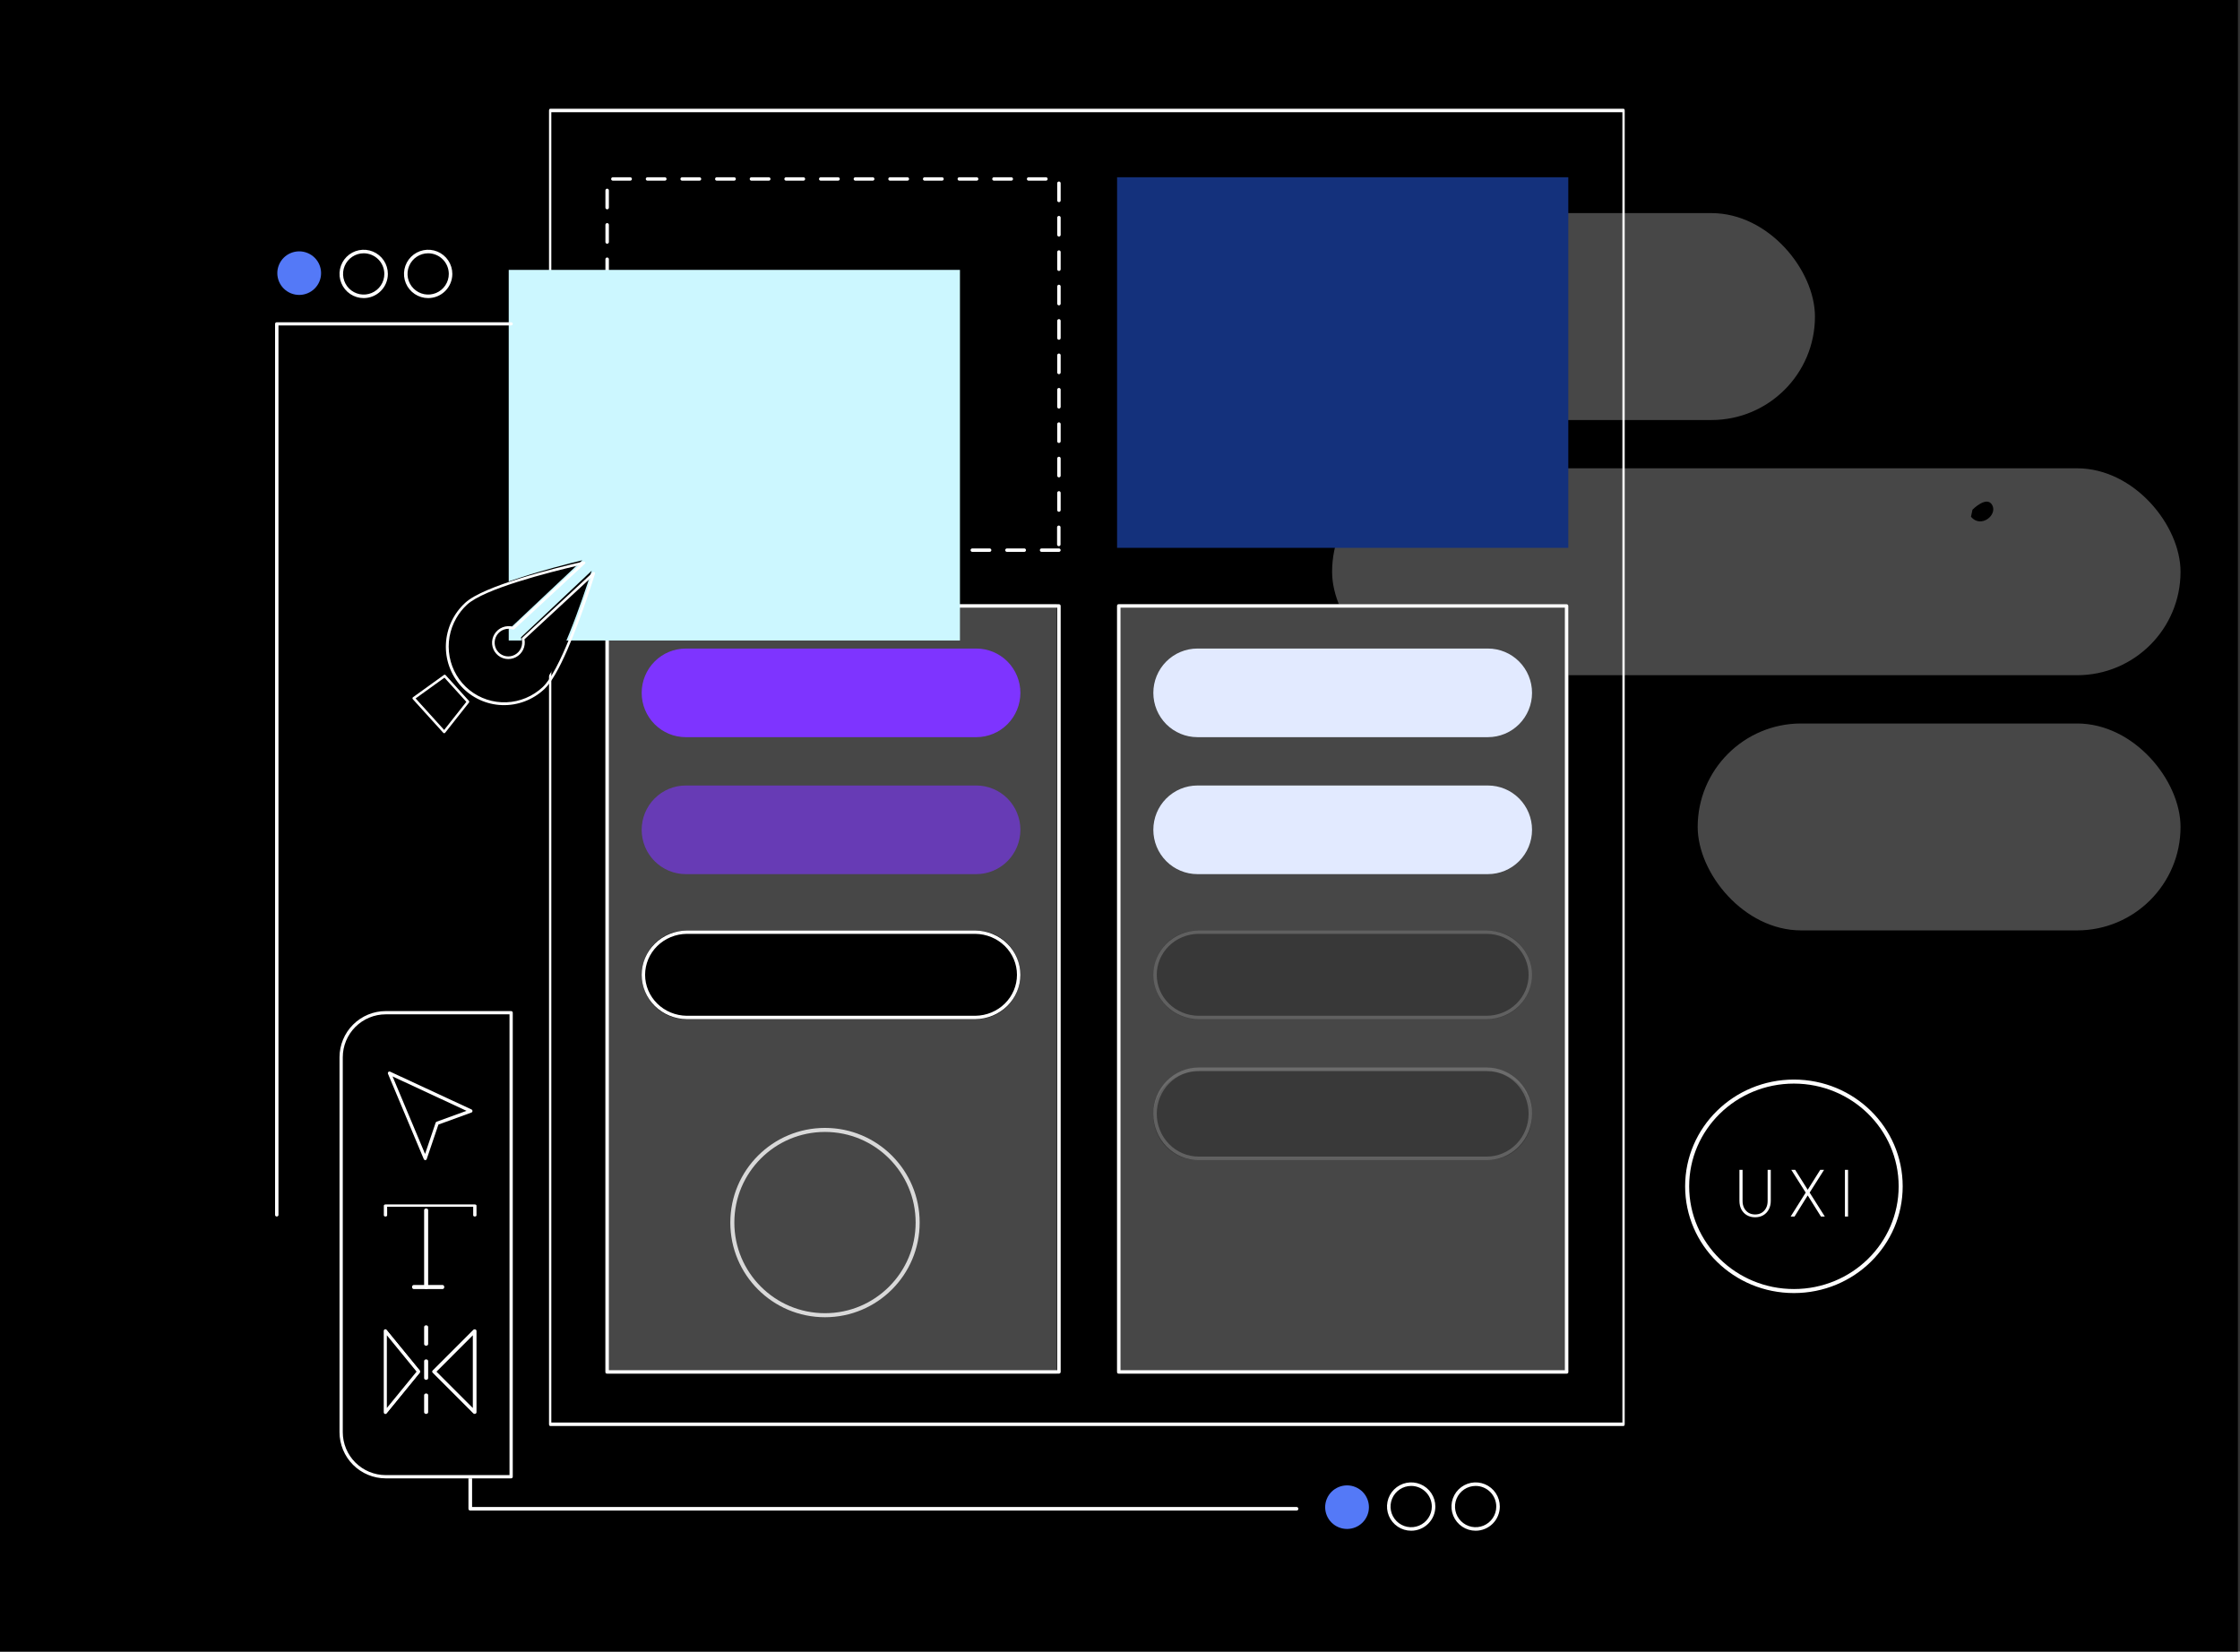 <svg width="556" height="410" viewBox="0 0 556 410" fill="none" xmlns="http://www.w3.org/2000/svg">
<rect x="0" y="0" width="556" height="410" fill="#333333" stroke="none"/>
<g clip-path="url(#clip0_404_1411)">
<rect width="555.484" height="410" fill="black"/>
<g opacity="0.3">
<rect x="330.645" y="52.903" width="119.852" height="51.365" rx="25.683" fill="#EEEEEE"/>
<rect x="421.39" y="179.604" width="119.852" height="51.365" rx="25.683" fill="#EEEEEE"/>
<rect x="330.645" y="116.254" width="210.596" height="51.365" rx="25.683" fill="#EEEEEE"/>
</g>
<path d="M471.774 294.5C471.774 308.851 459.919 320.5 445.274 320.5C430.63 320.5 418.774 308.851 418.774 294.5C418.774 280.149 430.63 268.5 445.274 268.5C459.919 268.5 471.774 280.149 471.774 294.5Z" stroke="white"/>
<path d="M435.641 302.187C434.874 302.187 434.194 302.016 433.603 301.673C433.023 301.331 432.566 300.854 432.234 300.242C431.913 299.63 431.752 298.915 431.752 298.096V290.411H432.53V298.158C432.53 298.811 432.66 299.387 432.919 299.884C433.178 300.382 433.541 300.776 434.008 301.067C434.485 301.347 435.029 301.487 435.641 301.487C436.263 301.487 436.808 301.347 437.274 301.067C437.741 300.776 438.104 300.382 438.363 299.884C438.623 299.387 438.752 298.811 438.752 298.158V290.411H439.53V298.096C439.53 298.915 439.364 299.63 439.032 300.242C438.711 300.854 438.26 301.331 437.679 301.673C437.098 302.016 436.419 302.187 435.641 302.187ZM444.468 302L448.201 296.058L444.623 290.411H445.588L448.699 295.358L451.81 290.411H452.759L449.181 296.058L452.946 302H451.981L448.699 296.758L445.432 302H444.468ZM457.937 302V290.411H458.715V302H457.937Z" fill="white"/>
<path d="M402.989 354H136.56C136.484 354 136.412 353.955 136.358 353.875C136.304 353.795 136.274 353.686 136.274 353.573V27.427C136.274 27.371 136.282 27.315 136.296 27.263C136.31 27.211 136.331 27.164 136.358 27.124C136.384 27.085 136.416 27.053 136.45 27.032C136.485 27.011 136.522 27 136.56 27H402.989C403.065 27 403.137 27.045 403.191 27.125C403.244 27.205 403.274 27.314 403.274 27.427V353.573C403.274 353.686 403.244 353.795 403.19 353.874C403.137 353.954 403.065 353.999 402.989 354ZM136.845 353.147H402.704V27.853H136.845V353.147Z" fill="white"/>
<path d="M389.274 44H277.274V136H389.274V44Z" fill="#14317C"/>
<path d="M262.837 137H258.537C258.423 137 258.314 136.955 258.233 136.875C258.152 136.795 258.107 136.686 258.107 136.573C258.107 136.46 258.152 136.351 258.233 136.271C258.314 136.191 258.423 136.146 258.537 136.146H262.837C262.893 136.146 262.949 136.157 263.001 136.178C263.053 136.2 263.101 136.231 263.141 136.271C263.181 136.311 263.212 136.358 263.234 136.409C263.255 136.461 263.267 136.517 263.267 136.573C263.267 136.629 263.255 136.685 263.234 136.736C263.212 136.788 263.181 136.835 263.141 136.875C263.101 136.915 263.053 136.946 263.001 136.967C262.949 136.989 262.893 137 262.837 137ZM254.237 137H249.938C249.824 137 249.714 136.955 249.633 136.875C249.553 136.795 249.508 136.686 249.508 136.573C249.508 136.46 249.553 136.351 249.633 136.271C249.714 136.191 249.824 136.146 249.938 136.146H254.237C254.294 136.146 254.35 136.157 254.402 136.178C254.454 136.2 254.501 136.231 254.541 136.271C254.581 136.311 254.613 136.358 254.634 136.409C254.656 136.461 254.667 136.517 254.667 136.573C254.667 136.629 254.656 136.685 254.634 136.736C254.613 136.788 254.581 136.835 254.541 136.875C254.501 136.915 254.454 136.946 254.402 136.967C254.35 136.989 254.294 137 254.237 137ZM245.638 137H241.338C241.224 137 241.115 136.955 241.034 136.875C240.953 136.795 240.908 136.686 240.908 136.573C240.908 136.46 240.953 136.351 241.034 136.271C241.115 136.191 241.224 136.146 241.338 136.146H245.638C245.752 136.146 245.861 136.191 245.942 136.271C246.023 136.351 246.068 136.46 246.068 136.573C246.068 136.686 246.023 136.795 245.942 136.875C245.861 136.955 245.752 137 245.638 137ZM237.038 137H232.739C232.625 137 232.515 136.955 232.435 136.875C232.354 136.795 232.309 136.686 232.309 136.573C232.309 136.46 232.354 136.351 232.435 136.271C232.515 136.191 232.625 136.146 232.739 136.146H237.038C237.152 136.146 237.262 136.191 237.342 136.271C237.423 136.351 237.468 136.46 237.468 136.573C237.468 136.686 237.423 136.795 237.342 136.875C237.262 136.955 237.152 137 237.038 137ZM228.439 137H224.139C224.025 137 223.916 136.955 223.835 136.875C223.755 136.795 223.709 136.686 223.709 136.573C223.709 136.46 223.755 136.351 223.835 136.271C223.916 136.191 224.025 136.146 224.139 136.146H228.439C228.553 136.146 228.662 136.191 228.743 136.271C228.824 136.351 228.869 136.46 228.869 136.573C228.869 136.686 228.824 136.795 228.743 136.875C228.662 136.955 228.553 137 228.439 137ZM219.84 137H215.54C215.426 137 215.317 136.955 215.236 136.875C215.155 136.795 215.11 136.686 215.11 136.573C215.11 136.46 215.155 136.351 215.236 136.271C215.317 136.191 215.426 136.146 215.54 136.146H219.84C219.954 136.146 220.063 136.191 220.144 136.271C220.224 136.351 220.27 136.46 220.27 136.573C220.27 136.686 220.224 136.795 220.144 136.875C220.063 136.955 219.954 137 219.84 137ZM211.24 137H206.941C206.827 137 206.717 136.955 206.637 136.875C206.556 136.795 206.511 136.686 206.511 136.573C206.511 136.46 206.556 136.351 206.637 136.271C206.717 136.191 206.827 136.146 206.941 136.146H211.24C211.354 136.146 211.464 136.191 211.544 136.271C211.625 136.351 211.67 136.46 211.67 136.573C211.67 136.686 211.625 136.795 211.544 136.875C211.464 136.955 211.354 137 211.24 137ZM202.641 137H198.341C198.227 137 198.118 136.955 198.037 136.875C197.956 136.795 197.911 136.686 197.911 136.573C197.911 136.46 197.956 136.351 198.037 136.271C198.118 136.191 198.227 136.146 198.341 136.146H202.641C202.755 136.146 202.864 136.191 202.945 136.271C203.026 136.351 203.071 136.46 203.071 136.573C203.071 136.686 203.026 136.795 202.945 136.875C202.864 136.955 202.755 137 202.641 137ZM194.041 137H189.742C189.628 137 189.518 136.955 189.438 136.875C189.357 136.795 189.312 136.686 189.312 136.573C189.312 136.46 189.357 136.351 189.438 136.271C189.518 136.191 189.628 136.146 189.742 136.146H194.041C194.155 136.146 194.265 136.191 194.345 136.271C194.426 136.351 194.471 136.46 194.471 136.573C194.471 136.686 194.426 136.795 194.345 136.875C194.265 136.955 194.155 137 194.041 137ZM185.442 137H181.142C181.028 137 180.919 136.955 180.838 136.875C180.758 136.795 180.712 136.686 180.712 136.573C180.712 136.46 180.758 136.351 180.838 136.271C180.919 136.191 181.028 136.146 181.142 136.146H185.442C185.556 136.146 185.665 136.191 185.746 136.271C185.827 136.351 185.872 136.46 185.872 136.573C185.872 136.686 185.827 136.795 185.746 136.875C185.665 136.955 185.556 137 185.442 137ZM176.843 137H172.543C172.429 137 172.32 136.955 172.239 136.875C172.158 136.795 172.113 136.686 172.113 136.573C172.113 136.46 172.158 136.351 172.239 136.271C172.32 136.191 172.429 136.146 172.543 136.146H176.843C176.957 136.146 177.066 136.191 177.147 136.271C177.227 136.351 177.273 136.46 177.273 136.573C177.273 136.686 177.227 136.795 177.147 136.875C177.066 136.955 176.957 137 176.843 137ZM168.243 137H163.944C163.83 137 163.72 136.955 163.64 136.875C163.559 136.795 163.514 136.686 163.514 136.573C163.514 136.46 163.559 136.351 163.64 136.271C163.72 136.191 163.83 136.146 163.944 136.146H168.243C168.357 136.146 168.467 136.191 168.547 136.271C168.628 136.351 168.673 136.46 168.673 136.573C168.673 136.686 168.628 136.795 168.547 136.875C168.467 136.955 168.357 137 168.243 137ZM159.644 137H155.344C155.23 137 155.121 136.955 155.04 136.875C154.959 136.795 154.914 136.686 154.914 136.573C154.914 136.46 154.959 136.351 155.04 136.271C155.121 136.191 155.23 136.146 155.344 136.146H159.644C159.758 136.146 159.867 136.191 159.948 136.271C160.029 136.351 160.074 136.46 160.074 136.573C160.074 136.686 160.029 136.795 159.948 136.875C159.867 136.955 159.758 137 159.644 137ZM151.044 137H150.704C150.591 136.999 150.481 136.954 150.401 136.874C150.32 136.794 150.275 136.686 150.274 136.573V132.671C150.274 132.557 150.32 132.449 150.4 132.369C150.481 132.289 150.59 132.244 150.704 132.244C150.818 132.244 150.928 132.289 151.008 132.369C151.089 132.449 151.134 132.557 151.134 132.671V136.15C151.242 136.164 151.341 136.219 151.41 136.303C151.478 136.386 151.513 136.493 151.506 136.601C151.498 136.709 151.45 136.81 151.371 136.884C151.291 136.958 151.187 137 151.078 137H151.044ZM262.811 135.591C262.697 135.59 262.588 135.545 262.508 135.465C262.427 135.385 262.382 135.277 262.381 135.163V130.892C262.381 130.779 262.427 130.67 262.507 130.59C262.588 130.51 262.697 130.465 262.811 130.465C262.925 130.465 263.035 130.51 263.115 130.59C263.196 130.67 263.241 130.779 263.241 130.892V135.163C263.241 135.272 263.2 135.377 263.124 135.457C263.049 135.536 262.946 135.584 262.837 135.591H262.811ZM150.704 128.829C150.59 128.829 150.481 128.784 150.4 128.703C150.32 128.623 150.274 128.515 150.274 128.401V124.13C150.274 124.074 150.286 124.019 150.307 123.967C150.329 123.915 150.36 123.868 150.4 123.828C150.44 123.789 150.488 123.757 150.54 123.736C150.592 123.714 150.648 123.703 150.704 123.703C150.761 123.703 150.817 123.714 150.869 123.736C150.921 123.757 150.969 123.789 151.008 123.828C151.048 123.868 151.08 123.915 151.102 123.967C151.123 124.019 151.134 124.074 151.134 124.13V128.401C151.135 128.458 151.124 128.513 151.102 128.565C151.081 128.617 151.049 128.664 151.009 128.704C150.969 128.744 150.922 128.775 150.869 128.797C150.817 128.818 150.761 128.829 150.704 128.829ZM262.844 127.05C262.731 127.05 262.622 127.005 262.541 126.925C262.46 126.845 262.415 126.736 262.414 126.623V122.352C262.414 122.239 262.46 122.13 262.54 122.05C262.621 121.97 262.73 121.925 262.844 121.925C262.958 121.925 263.068 121.97 263.148 122.05C263.229 122.13 263.274 122.239 263.274 122.352V126.623C263.274 126.68 263.263 126.736 263.241 126.788C263.219 126.841 263.186 126.888 263.146 126.928C263.105 126.968 263.057 126.999 263.004 127.02C262.951 127.041 262.894 127.051 262.837 127.05H262.844ZM150.704 120.288C150.591 120.288 150.481 120.243 150.401 120.163C150.32 120.083 150.275 119.974 150.274 119.861V115.59C150.274 115.534 150.286 115.478 150.307 115.427C150.329 115.375 150.36 115.328 150.4 115.288C150.44 115.248 150.488 115.217 150.54 115.195C150.592 115.174 150.648 115.163 150.704 115.163C150.761 115.163 150.817 115.174 150.869 115.195C150.921 115.217 150.969 115.248 151.008 115.288C151.048 115.328 151.08 115.375 151.102 115.427C151.123 115.478 151.134 115.534 151.134 115.59V119.861C151.134 119.974 151.089 120.083 151.008 120.163C150.928 120.243 150.818 120.288 150.704 120.288ZM262.844 118.51C262.731 118.509 262.622 118.464 262.541 118.384C262.46 118.304 262.415 118.196 262.414 118.083V113.812C262.414 113.698 262.46 113.59 262.54 113.51C262.621 113.43 262.73 113.385 262.844 113.385C262.958 113.385 263.068 113.43 263.148 113.51C263.229 113.59 263.274 113.698 263.274 113.812V118.083C263.274 118.14 263.263 118.196 263.241 118.248C263.219 118.3 263.186 118.348 263.146 118.388C263.105 118.427 263.057 118.459 263.004 118.48C262.951 118.501 262.894 118.511 262.837 118.51H262.844ZM150.704 111.748C150.591 111.747 150.481 111.702 150.401 111.622C150.32 111.542 150.275 111.434 150.274 111.321V107.05C150.274 106.994 150.286 106.938 150.307 106.886C150.329 106.834 150.36 106.787 150.4 106.748C150.44 106.708 150.488 106.677 150.54 106.655C150.592 106.634 150.648 106.623 150.704 106.623C150.761 106.623 150.817 106.634 150.869 106.655C150.921 106.677 150.969 106.708 151.008 106.748C151.048 106.787 151.08 106.834 151.102 106.886C151.123 106.938 151.134 106.994 151.134 107.05V111.321C151.134 111.434 151.089 111.543 151.008 111.623C150.928 111.703 150.818 111.748 150.704 111.748ZM262.844 109.968C262.731 109.968 262.622 109.923 262.541 109.843C262.461 109.764 262.415 109.655 262.414 109.542V105.271C262.414 105.158 262.46 105.049 262.54 104.969C262.621 104.889 262.73 104.844 262.844 104.844C262.958 104.844 263.068 104.889 263.148 104.969C263.229 105.049 263.274 105.158 263.274 105.271V109.542C263.274 109.599 263.263 109.655 263.241 109.707C263.219 109.76 263.186 109.807 263.146 109.847C263.105 109.886 263.056 109.917 263.003 109.938C262.95 109.959 262.894 109.969 262.837 109.968H262.844ZM150.704 103.208C150.591 103.207 150.481 103.162 150.401 103.082C150.32 103.002 150.275 102.894 150.274 102.78V98.509C150.274 98.453 150.286 98.398 150.307 98.346C150.329 98.294 150.36 98.247 150.4 98.207C150.44 98.168 150.488 98.136 150.54 98.115C150.592 98.093 150.648 98.082 150.704 98.082C150.761 98.082 150.817 98.093 150.869 98.115C150.921 98.136 150.969 98.168 151.008 98.207C151.048 98.247 151.08 98.294 151.102 98.346C151.123 98.398 151.134 98.453 151.134 98.509V102.78C151.134 102.894 151.089 103.002 151.008 103.082C150.928 103.163 150.818 103.208 150.704 103.208ZM262.844 101.427C262.731 101.427 262.622 101.383 262.541 101.303C262.461 101.223 262.415 101.115 262.414 101.002V96.731C262.414 96.618 262.46 96.509 262.54 96.429C262.621 96.349 262.73 96.304 262.844 96.304C262.958 96.304 263.068 96.349 263.148 96.429C263.229 96.509 263.274 96.618 263.274 96.731V101.002C263.274 101.059 263.263 101.115 263.241 101.167C263.219 101.219 263.186 101.267 263.146 101.306C263.105 101.346 263.056 101.377 263.003 101.398C262.95 101.419 262.894 101.429 262.837 101.427H262.844ZM150.704 94.667C150.591 94.667 150.481 94.622 150.401 94.542C150.32 94.462 150.275 94.353 150.274 94.24V89.969C150.274 89.913 150.286 89.857 150.307 89.806C150.329 89.754 150.36 89.707 150.4 89.667C150.44 89.627 150.488 89.596 150.54 89.574C150.592 89.553 150.648 89.542 150.704 89.542C150.761 89.542 150.817 89.553 150.869 89.574C150.921 89.596 150.969 89.627 151.008 89.667C151.048 89.707 151.08 89.754 151.102 89.806C151.123 89.857 151.134 89.913 151.134 89.969V94.24C151.134 94.353 151.089 94.462 151.008 94.542C150.928 94.622 150.818 94.667 150.704 94.667ZM262.844 92.887C262.73 92.887 262.621 92.842 262.54 92.762C262.46 92.682 262.414 92.573 262.414 92.46V88.189C262.414 88.076 262.46 87.967 262.54 87.887C262.621 87.807 262.73 87.762 262.844 87.762C262.958 87.762 263.068 87.807 263.148 87.887C263.229 87.967 263.274 88.076 263.274 88.189V92.46C263.275 92.517 263.263 92.573 263.241 92.626C263.219 92.678 263.187 92.725 263.146 92.765C263.106 92.805 263.057 92.836 263.004 92.857C262.951 92.878 262.894 92.888 262.837 92.887H262.844ZM150.704 86.127C150.591 86.126 150.481 86.081 150.401 86.001C150.32 85.921 150.275 85.813 150.274 85.7V81.429C150.274 81.373 150.286 81.317 150.307 81.265C150.329 81.213 150.36 81.166 150.4 81.127C150.44 81.087 150.488 81.056 150.54 81.034C150.592 81.013 150.648 81.002 150.704 81.002C150.761 81.002 150.817 81.013 150.869 81.034C150.921 81.056 150.969 81.087 151.008 81.127C151.048 81.166 151.08 81.213 151.102 81.265C151.123 81.317 151.134 81.373 151.134 81.429V85.7C151.134 85.813 151.089 85.922 151.008 86.002C150.928 86.082 150.818 86.127 150.704 86.127ZM262.844 84.347C262.73 84.347 262.621 84.302 262.54 84.222C262.46 84.141 262.414 84.033 262.414 83.919V79.648C262.414 79.535 262.46 79.427 262.54 79.346C262.621 79.266 262.73 79.221 262.844 79.221C262.958 79.221 263.068 79.266 263.148 79.346C263.229 79.427 263.274 79.535 263.274 79.648V83.919C263.275 83.976 263.263 84.033 263.241 84.085C263.219 84.138 263.187 84.185 263.146 84.225C263.106 84.265 263.057 84.296 263.004 84.317C262.951 84.338 262.894 84.348 262.837 84.347H262.844ZM150.704 77.587C150.591 77.586 150.481 77.541 150.401 77.461C150.32 77.381 150.275 77.273 150.274 77.159V72.888C150.274 72.832 150.286 72.777 150.307 72.725C150.329 72.673 150.36 72.626 150.4 72.586C150.44 72.547 150.488 72.515 150.54 72.494C150.592 72.472 150.648 72.461 150.704 72.461C150.761 72.461 150.817 72.472 150.869 72.494C150.921 72.515 150.969 72.547 151.008 72.586C151.048 72.626 151.08 72.673 151.102 72.725C151.123 72.777 151.134 72.832 151.134 72.888V77.159C151.134 77.273 151.089 77.381 151.008 77.462C150.928 77.542 150.818 77.587 150.704 77.587ZM262.844 75.806C262.73 75.806 262.621 75.761 262.54 75.681C262.46 75.601 262.414 75.493 262.414 75.379V71.108C262.414 70.995 262.46 70.886 262.54 70.806C262.621 70.726 262.73 70.681 262.844 70.681C262.958 70.681 263.068 70.726 263.148 70.806C263.229 70.886 263.274 70.995 263.274 71.108V75.379C263.275 75.436 263.263 75.492 263.241 75.545C263.219 75.597 263.187 75.645 263.146 75.685C263.106 75.724 263.057 75.756 263.004 75.777C262.951 75.797 262.894 75.808 262.837 75.806H262.844ZM150.704 69.046C150.591 69.046 150.481 69.001 150.401 68.921C150.32 68.841 150.275 68.732 150.274 68.619V64.348C150.274 64.292 150.286 64.236 150.307 64.185C150.329 64.133 150.36 64.086 150.4 64.046C150.44 64.006 150.488 63.975 150.54 63.953C150.592 63.932 150.648 63.921 150.704 63.921C150.761 63.921 150.817 63.932 150.869 63.953C150.921 63.975 150.969 64.006 151.008 64.046C151.048 64.086 151.08 64.133 151.102 64.185C151.123 64.236 151.134 64.292 151.134 64.348V68.619C151.134 68.733 151.089 68.841 151.008 68.921C150.928 69.001 150.818 69.046 150.704 69.046ZM262.844 67.266C262.73 67.266 262.621 67.221 262.54 67.141C262.46 67.061 262.414 66.952 262.414 66.839V62.568C262.414 62.455 262.46 62.346 262.54 62.266C262.621 62.186 262.73 62.141 262.844 62.141C262.958 62.141 263.068 62.186 263.148 62.266C263.229 62.346 263.274 62.455 263.274 62.568V66.839C263.275 66.896 263.263 66.952 263.241 67.004C263.219 67.057 263.187 67.105 263.146 67.144C263.106 67.184 263.057 67.215 263.004 67.236C262.951 67.257 262.894 67.267 262.837 67.266H262.844ZM150.704 60.506C150.591 60.505 150.481 60.46 150.401 60.38C150.32 60.3 150.275 60.192 150.274 60.079V55.808C150.274 55.752 150.286 55.696 150.307 55.644C150.329 55.593 150.36 55.545 150.4 55.506C150.44 55.466 150.488 55.435 150.54 55.413C150.592 55.392 150.648 55.381 150.704 55.381C150.761 55.381 150.817 55.392 150.869 55.413C150.921 55.435 150.969 55.466 151.008 55.506C151.048 55.545 151.08 55.593 151.102 55.644C151.123 55.696 151.134 55.752 151.134 55.808V60.079C151.134 60.192 151.089 60.301 151.008 60.381C150.928 60.461 150.818 60.506 150.704 60.506ZM262.844 58.726C262.73 58.726 262.621 58.681 262.54 58.601C262.46 58.52 262.414 58.412 262.414 58.299V54.027C262.414 53.914 262.46 53.806 262.54 53.725C262.621 53.645 262.73 53.6 262.844 53.6C262.958 53.6 263.068 53.645 263.148 53.725C263.229 53.806 263.274 53.914 263.274 54.027V58.299C263.275 58.355 263.263 58.412 263.241 58.464C263.219 58.517 263.187 58.564 263.146 58.604C263.106 58.644 263.057 58.675 263.004 58.696C262.951 58.717 262.894 58.727 262.837 58.726H262.844ZM150.704 51.966C150.591 51.965 150.481 51.92 150.401 51.84C150.32 51.76 150.275 51.652 150.274 51.538V47.267C150.274 47.211 150.286 47.156 150.307 47.104C150.329 47.052 150.36 47.005 150.4 46.965C150.44 46.926 150.488 46.894 150.54 46.873C150.592 46.851 150.648 46.84 150.704 46.84C150.761 46.84 150.817 46.851 150.869 46.873C150.921 46.894 150.969 46.926 151.008 46.965C151.048 47.005 151.08 47.052 151.102 47.104C151.123 47.156 151.134 47.211 151.134 47.267V51.538C151.134 51.652 151.089 51.761 151.008 51.841C150.928 51.921 150.818 51.966 150.704 51.966ZM262.844 50.185C262.73 50.185 262.621 50.14 262.54 50.06C262.46 49.98 262.414 49.871 262.414 49.758V45.487C262.414 45.374 262.46 45.265 262.54 45.185C262.621 45.105 262.73 45.06 262.844 45.06C262.958 45.06 263.068 45.105 263.148 45.185C263.229 45.265 263.274 45.374 263.274 45.487V49.758C263.275 49.815 263.263 49.871 263.241 49.924C263.219 49.976 263.187 50.024 263.146 50.064C263.106 50.103 263.057 50.135 263.004 50.156C262.951 50.177 262.894 50.187 262.837 50.185H262.844ZM259.614 44.854H255.314C255.2 44.854 255.091 44.809 255.01 44.729C254.929 44.649 254.884 44.54 254.884 44.427C254.884 44.314 254.929 44.205 255.01 44.125C255.091 44.045 255.2 44 255.314 44H259.614C259.728 44 259.837 44.045 259.918 44.125C259.998 44.205 260.044 44.314 260.044 44.427C260.044 44.54 259.998 44.649 259.918 44.729C259.837 44.809 259.728 44.854 259.614 44.854ZM251.014 44.854H246.715C246.601 44.854 246.491 44.809 246.411 44.729C246.33 44.649 246.285 44.54 246.285 44.427C246.285 44.314 246.33 44.205 246.411 44.125C246.491 44.045 246.601 44 246.715 44H251.014C251.128 44 251.238 44.045 251.318 44.125C251.399 44.205 251.444 44.314 251.444 44.427C251.444 44.54 251.399 44.649 251.318 44.729C251.238 44.809 251.128 44.854 251.014 44.854ZM242.415 44.854H238.115C238.001 44.854 237.892 44.809 237.811 44.729C237.731 44.649 237.685 44.54 237.685 44.427C237.685 44.314 237.731 44.205 237.811 44.125C237.892 44.045 238.001 44 238.115 44H242.415C242.529 44 242.638 44.045 242.719 44.125C242.8 44.205 242.845 44.314 242.845 44.427C242.845 44.54 242.8 44.649 242.719 44.729C242.638 44.809 242.529 44.854 242.415 44.854ZM233.816 44.854H229.516C229.402 44.854 229.293 44.809 229.212 44.729C229.131 44.649 229.086 44.54 229.086 44.427C229.086 44.314 229.131 44.205 229.212 44.125C229.293 44.045 229.402 44 229.516 44H233.816C233.93 44 234.039 44.045 234.12 44.125C234.2 44.205 234.246 44.314 234.246 44.427C234.246 44.54 234.2 44.649 234.12 44.729C234.039 44.809 233.93 44.854 233.816 44.854ZM225.216 44.854H220.917C220.802 44.854 220.693 44.809 220.612 44.729C220.532 44.649 220.487 44.54 220.487 44.427C220.487 44.314 220.532 44.205 220.612 44.125C220.693 44.045 220.802 44 220.917 44H225.216C225.33 44 225.44 44.045 225.52 44.125C225.601 44.205 225.646 44.314 225.646 44.427C225.646 44.54 225.601 44.649 225.52 44.729C225.44 44.809 225.33 44.854 225.216 44.854ZM216.617 44.854H212.317C212.203 44.854 212.094 44.809 212.013 44.729C211.932 44.649 211.887 44.54 211.887 44.427C211.887 44.314 211.932 44.205 212.013 44.125C212.094 44.045 212.203 44 212.317 44H216.617C216.731 44 216.84 44.045 216.921 44.125C217.001 44.205 217.047 44.314 217.047 44.427C217.047 44.54 217.001 44.649 216.921 44.729C216.84 44.809 216.731 44.854 216.617 44.854ZM208.017 44.854H203.718C203.604 44.854 203.494 44.809 203.414 44.729C203.333 44.649 203.288 44.54 203.288 44.427C203.288 44.314 203.333 44.205 203.414 44.125C203.494 44.045 203.604 44 203.718 44H208.017C208.131 44 208.241 44.045 208.321 44.125C208.402 44.205 208.447 44.314 208.447 44.427C208.447 44.54 208.402 44.649 208.321 44.729C208.241 44.809 208.131 44.854 208.017 44.854ZM199.418 44.854H195.118C195.004 44.854 194.895 44.809 194.814 44.729C194.734 44.649 194.688 44.54 194.688 44.427C194.688 44.314 194.734 44.205 194.814 44.125C194.895 44.045 195.004 44 195.118 44H199.418C199.532 44 199.641 44.045 199.722 44.125C199.803 44.205 199.848 44.314 199.848 44.427C199.848 44.54 199.803 44.649 199.722 44.729C199.641 44.809 199.532 44.854 199.418 44.854ZM190.819 44.854H186.519C186.405 44.854 186.296 44.809 186.215 44.729C186.134 44.649 186.089 44.54 186.089 44.427C186.089 44.314 186.134 44.205 186.215 44.125C186.296 44.045 186.405 44 186.519 44H190.819C190.933 44 191.042 44.045 191.123 44.125C191.203 44.205 191.249 44.314 191.249 44.427C191.249 44.54 191.203 44.649 191.123 44.729C191.042 44.809 190.933 44.854 190.819 44.854ZM182.219 44.854H177.92C177.805 44.854 177.696 44.809 177.615 44.729C177.535 44.649 177.49 44.54 177.49 44.427C177.49 44.314 177.535 44.205 177.615 44.125C177.696 44.045 177.805 44 177.92 44H182.219C182.333 44 182.443 44.045 182.523 44.125C182.604 44.205 182.649 44.314 182.649 44.427C182.649 44.54 182.604 44.649 182.523 44.729C182.443 44.809 182.333 44.854 182.219 44.854ZM173.62 44.854H169.32C169.206 44.854 169.097 44.809 169.016 44.729C168.935 44.649 168.89 44.54 168.89 44.427C168.89 44.314 168.935 44.205 169.016 44.125C169.097 44.045 169.206 44 169.32 44H173.62C173.734 44 173.843 44.045 173.924 44.125C174.005 44.205 174.05 44.314 174.05 44.427C174.05 44.54 174.005 44.649 173.924 44.729C173.843 44.809 173.734 44.854 173.62 44.854ZM165.02 44.854H160.721C160.607 44.854 160.497 44.809 160.417 44.729C160.336 44.649 160.291 44.54 160.291 44.427C160.291 44.314 160.336 44.205 160.417 44.125C160.497 44.045 160.607 44 160.721 44H165.02C165.134 44 165.244 44.045 165.324 44.125C165.405 44.205 165.45 44.314 165.45 44.427C165.45 44.54 165.405 44.649 165.324 44.729C165.244 44.809 165.134 44.854 165.02 44.854ZM156.421 44.854H152.121C152.007 44.854 151.898 44.809 151.817 44.729C151.737 44.649 151.691 44.54 151.691 44.427C151.691 44.314 151.737 44.205 151.817 44.125C151.898 44.045 152.007 44 152.121 44H156.421C156.535 44 156.644 44.045 156.725 44.125C156.806 44.205 156.851 44.314 156.851 44.427C156.851 44.54 156.806 44.649 156.725 44.729C156.644 44.809 156.535 44.854 156.421 44.854Z" fill="white"/>
<path d="M389.274 150H277.274V341H389.274V150Z" fill="#474747"/>
<path d="M388.848 341H277.701C277.588 340.999 277.48 340.954 277.4 340.875C277.32 340.795 277.275 340.687 277.274 340.574V150.426C277.274 150.37 277.285 150.315 277.307 150.263C277.328 150.211 277.36 150.164 277.399 150.125C277.439 150.085 277.486 150.054 277.537 150.032C277.589 150.011 277.645 150 277.701 150H388.848C388.904 150 388.96 150.011 389.012 150.032C389.063 150.053 389.111 150.085 389.15 150.124C389.19 150.164 389.221 150.211 389.242 150.263C389.264 150.315 389.275 150.37 389.274 150.426V340.574C389.274 340.687 389.23 340.795 389.15 340.875C389.07 340.955 388.961 341 388.848 341ZM278.127 340.147H388.422V150.845H278.127V340.147Z" fill="white"/>
<path d="M262.274 150H150.274V341H262.274V150Z" fill="#474747"/>
<path d="M262.837 341H150.704C150.591 340.999 150.481 340.954 150.401 340.874C150.32 340.795 150.275 340.687 150.274 340.574V150.426C150.274 150.313 150.32 150.205 150.4 150.125C150.481 150.045 150.59 150 150.704 150H262.844C262.901 150 262.957 150.011 263.009 150.032C263.062 150.053 263.109 150.085 263.149 150.124C263.189 150.164 263.221 150.211 263.242 150.263C263.264 150.315 263.275 150.37 263.274 150.426V340.574C263.274 340.63 263.263 340.686 263.241 340.739C263.219 340.791 263.186 340.838 263.146 340.878C263.105 340.918 263.057 340.949 263.004 340.97C262.951 340.991 262.894 341.001 262.837 341ZM151.127 340.147H262.407V150.845H151.127V340.147Z" fill="white"/>
<path d="M369.329 183H297.22C294.317 183 291.533 181.841 289.48 179.778C287.428 177.715 286.274 174.917 286.274 172C286.274 169.083 287.428 166.285 289.48 164.222C291.533 162.159 294.317 161 297.22 161H369.329C372.232 161 375.016 162.159 377.069 164.222C379.121 166.285 380.274 169.083 380.274 172C380.274 174.917 379.121 177.715 377.069 179.778C375.016 181.841 372.232 183 369.329 183Z" fill="#E2EAFF"/>
<path opacity="0.21" d="M369.329 253H297.22C294.317 253 291.533 251.841 289.48 249.778C287.428 247.715 286.274 244.917 286.274 242C286.274 239.083 287.428 236.285 289.48 234.222C291.533 232.159 294.317 231 297.22 231H369.329C372.232 231 375.016 232.159 377.069 234.222C379.121 236.285 380.274 239.083 380.274 242C380.274 244.917 379.121 247.715 377.069 249.778C375.016 251.841 372.232 253 369.329 253Z" fill="black"/>
<path opacity="0.2" d="M369.116 253H297.433C294.46 252.962 291.622 251.786 289.534 249.728C287.445 247.669 286.274 244.893 286.274 242C286.274 239.107 287.445 236.331 289.534 234.272C291.622 232.214 294.46 231.038 297.433 231H369.116C372.089 231.038 374.927 232.214 377.015 234.272C379.103 236.331 380.274 239.107 380.274 242C380.274 244.893 379.103 247.669 377.015 249.728C374.927 251.786 372.089 252.962 369.116 253ZM297.433 231.826C294.686 231.863 292.064 232.95 290.135 234.853C288.205 236.756 287.124 239.321 287.124 241.994C287.124 244.667 288.205 247.233 290.135 249.136C292.064 251.039 294.686 252.126 297.433 252.162H369.116C371.863 252.126 374.485 251.039 376.414 249.136C378.343 247.233 379.425 244.667 379.425 241.994C379.425 239.321 378.343 236.756 376.414 234.853C374.485 232.95 371.863 231.863 369.116 231.826H297.433Z" fill="white"/>
<path opacity="0.2" d="M369.329 288H297.22C294.317 288 291.533 286.841 289.48 284.778C287.428 282.715 286.274 279.917 286.274 277C286.274 274.083 287.428 271.285 289.48 269.222C291.533 267.159 294.317 266 297.22 266H369.329C372.232 266 375.016 267.159 377.069 269.222C379.121 271.285 380.274 274.083 380.274 277C380.274 279.917 379.121 282.715 377.069 284.778C375.016 286.841 372.232 288 369.329 288Z" fill="black"/>
<path opacity="0.2" d="M369.005 288H297.544C296.064 288 294.599 287.703 293.231 287.125C291.864 286.547 290.622 285.7 289.575 284.632C288.529 283.564 287.699 282.296 287.132 280.901C286.566 279.506 286.274 278.01 286.274 276.5C286.274 274.99 286.566 273.494 287.132 272.099C287.699 270.704 288.529 269.436 289.575 268.368C290.622 267.3 291.864 266.453 293.231 265.875C294.599 265.297 296.064 265 297.544 265H369.005C370.485 265 371.95 265.297 373.317 265.875C374.685 266.453 375.927 267.3 376.974 268.368C378.02 269.436 378.85 270.704 379.417 272.099C379.983 273.494 380.274 274.99 380.274 276.5C380.274 278.01 379.983 279.506 379.417 280.901C378.85 282.296 378.02 283.564 376.974 284.632C375.927 285.7 374.685 286.547 373.317 287.125C371.95 287.703 370.485 288 369.005 288ZM297.544 265.862C294.781 265.862 292.131 266.982 290.178 268.975C288.224 270.969 287.127 273.673 287.127 276.492C287.127 279.311 288.224 282.015 290.178 284.009C292.131 286.002 294.781 287.122 297.544 287.122H369.005C371.768 287.122 374.417 286.002 376.371 284.009C378.325 282.015 379.422 279.311 379.422 276.492C379.422 273.673 378.325 270.969 376.371 268.975C374.417 266.982 371.768 265.862 369.005 265.862H297.544Z" fill="white"/>
<path d="M369.329 217H297.22C294.317 217 291.533 215.841 289.48 213.778C287.428 211.715 286.274 208.917 286.274 206C286.274 203.083 287.428 200.285 289.48 198.222C291.533 196.159 294.317 195 297.22 195H369.329C372.232 195 375.016 196.159 377.069 198.222C379.121 200.285 380.274 203.083 380.274 206C380.274 208.917 379.121 211.715 377.069 213.778C375.016 215.841 372.232 217 369.329 217Z" fill="#E2EAFF"/>
<path d="M242.329 183H170.22C167.317 183 164.533 181.841 162.48 179.778C160.428 177.715 159.274 174.917 159.274 172C159.274 169.083 160.428 166.285 162.48 164.222C164.533 162.159 167.317 161 170.22 161H242.329C245.232 161 248.016 162.159 250.068 164.222C252.121 166.285 253.274 169.083 253.274 172C253.274 174.917 252.121 177.715 250.068 179.778C248.016 181.841 245.232 183 242.329 183Z" fill="#7E34FF"/>
<path opacity="0.6" d="M242.329 217H170.22C167.317 217 164.533 215.841 162.48 213.778C160.428 211.715 159.274 208.917 159.274 206C159.274 203.083 160.428 200.285 162.48 198.222C164.533 196.159 167.317 195 170.22 195H242.329C245.232 195 248.016 196.159 250.068 198.222C252.121 200.285 253.274 203.083 253.274 206C253.274 208.917 252.121 211.715 250.068 213.778C248.016 215.841 245.232 217 242.329 217Z" fill="#7E34FF"/>
<path d="M242.329 253H170.22C167.317 253 164.533 251.841 162.48 249.778C160.428 247.715 159.274 244.917 159.274 242C159.274 239.083 160.428 236.285 162.48 234.222C164.533 232.159 167.317 231 170.22 231H242.329C245.232 231 248.016 232.159 250.068 234.222C252.121 236.285 253.274 239.083 253.274 242C253.274 244.917 252.121 247.715 250.068 249.778C248.016 251.841 245.232 253 242.329 253Z" fill="black"/>
<path d="M242.116 253H170.433C167.46 252.962 164.622 251.786 162.534 249.728C160.445 247.669 159.274 244.893 159.274 242C159.274 239.107 160.445 236.331 162.534 234.272C164.622 232.214 167.46 231.038 170.433 231H242.116C245.089 231.038 247.927 232.214 250.015 234.272C252.103 236.331 253.274 239.107 253.274 242C253.274 244.893 252.103 247.669 250.015 249.728C247.927 251.786 245.089 252.962 242.116 253ZM170.433 231.826C167.686 231.863 165.064 232.95 163.135 234.853C161.205 236.756 160.124 239.321 160.124 241.994C160.124 244.667 161.205 247.233 163.135 249.136C165.064 251.039 167.686 252.126 170.433 252.162H242.116C244.863 252.126 247.485 251.039 249.414 249.136C251.343 247.233 252.425 244.667 252.425 241.994C252.425 239.321 251.343 236.756 249.414 234.853C247.485 232.95 244.863 231.863 242.116 231.826H170.433Z" fill="white"/>
<path d="M489.599 126.524C489.599 126.524 493.18 122.908 494.507 125.404C495.835 127.899 491.661 131.221 489.224 128.287L489.599 126.524Z" fill="black"/>
<path d="M126.274 159H238.274V67L126.274 67L126.274 159Z" fill="#CCF7FF"/>
<path d="M68.702 302C68.589 302 68.48 301.958 68.4 301.884C68.32 301.81 68.274 301.71 68.274 301.605V80.395C68.274 80.29 68.32 80.19 68.4 80.116C68.48 80.042 68.589 80 68.702 80H126.847C126.903 80 126.958 80.01 127.01 80.03C127.062 80.05 127.109 80.079 127.149 80.116C127.189 80.152 127.22 80.196 127.242 80.244C127.263 80.291 127.274 80.343 127.274 80.395C127.274 80.446 127.263 80.498 127.242 80.546C127.22 80.594 127.189 80.637 127.149 80.674C127.109 80.71 127.062 80.739 127.01 80.759C126.958 80.779 126.903 80.789 126.847 80.789H69.122V301.605C69.122 301.709 69.078 301.808 68.999 301.881C68.921 301.955 68.814 301.998 68.702 302Z" fill="white"/>
<path d="M89.29 69.37C90.159 66.511 88.536 63.492 85.665 62.627C82.793 61.761 79.761 63.377 78.892 66.236C78.023 69.095 79.646 72.115 82.517 72.98C85.389 73.845 88.421 72.229 89.29 69.37Z" fill="black"/>
<path d="M106.274 74C105.088 74 103.928 73.648 102.941 72.989C101.954 72.329 101.185 71.392 100.731 70.296C100.277 69.199 100.158 67.993 100.39 66.829C100.622 65.665 101.193 64.596 102.032 63.757C102.872 62.918 103.941 62.346 105.105 62.115C106.269 61.884 107.476 62.003 108.572 62.457C109.668 62.912 110.605 63.681 111.264 64.668C111.923 65.655 112.275 66.815 112.274 68.002C112.272 69.593 111.639 71.117 110.515 72.242C109.39 73.366 107.865 73.998 106.274 74ZM106.274 62.879C105.261 62.879 104.271 63.18 103.428 63.743C102.586 64.306 101.929 65.106 101.542 66.042C101.154 66.978 101.053 68.008 101.25 69.001C101.448 69.995 101.936 70.908 102.652 71.624C103.369 72.341 104.281 72.829 105.275 73.026C106.269 73.224 107.299 73.122 108.235 72.735C109.171 72.347 109.971 71.69 110.534 70.848C111.097 70.006 111.397 69.015 111.397 68.002C111.396 66.644 110.856 65.341 109.895 64.381C108.935 63.42 107.633 62.88 106.274 62.879Z" fill="white"/>
<path d="M366.274 380C365.088 380 363.928 379.648 362.941 378.989C361.954 378.329 361.185 377.392 360.731 376.296C360.277 375.199 360.158 373.993 360.39 372.829C360.622 371.665 361.193 370.596 362.032 369.757C362.872 368.918 363.941 368.346 365.105 368.115C366.269 367.884 367.476 368.003 368.572 368.457C369.668 368.912 370.605 369.681 371.264 370.668C371.923 371.655 372.275 372.815 372.274 374.002C372.272 375.592 371.639 377.117 370.515 378.242C369.39 379.366 367.865 379.998 366.274 380ZM366.274 368.879C365.261 368.879 364.271 369.18 363.428 369.743C362.586 370.306 361.929 371.106 361.542 372.042C361.154 372.978 361.053 374.008 361.25 375.001C361.448 375.995 361.936 376.908 362.652 377.624C363.369 378.341 364.281 378.829 365.275 379.026C366.269 379.224 367.299 379.122 368.235 378.735C369.171 378.347 369.971 377.69 370.534 376.848C371.097 376.006 371.397 375.015 371.397 374.002C371.396 372.644 370.856 371.341 369.895 370.381C368.935 369.42 367.633 368.88 366.274 368.879Z" fill="white"/>
<path d="M71.097 72.405C73.649 70.834 74.439 67.501 72.862 64.96C71.285 62.42 67.937 61.633 65.385 63.203C62.833 64.774 62.043 68.107 63.621 70.648C65.198 73.189 68.545 73.975 71.097 72.405Z" fill="black"/>
<path d="M90.276 74C89.09 74 87.929 73.649 86.942 72.99C85.955 72.331 85.186 71.394 84.731 70.297C84.277 69.201 84.158 67.994 84.39 66.83C84.621 65.666 85.192 64.597 86.032 63.757C86.871 62.918 87.94 62.347 89.104 62.115C90.268 61.884 91.475 62.003 92.571 62.457C93.668 62.911 94.605 63.681 95.264 64.668C95.923 65.655 96.275 66.815 96.274 68.002C96.272 69.592 95.64 71.117 94.515 72.241C93.391 73.365 91.867 73.998 90.276 74ZM90.276 62.879C89.263 62.879 88.273 63.179 87.43 63.742C86.587 64.304 85.93 65.104 85.542 66.04C85.154 66.976 85.052 68.006 85.25 69C85.447 69.994 85.935 70.907 86.651 71.624C87.368 72.34 88.281 72.828 89.274 73.026C90.268 73.224 91.298 73.123 92.234 72.735C93.171 72.347 93.971 71.691 94.534 70.848C95.097 70.006 95.397 69.015 95.397 68.002C95.396 66.644 94.856 65.342 93.896 64.382C92.936 63.421 91.634 62.881 90.276 62.879Z" fill="white"/>
<path d="M350.276 380C349.09 380 347.929 379.649 346.942 378.99C345.955 378.331 345.186 377.393 344.732 376.297C344.277 375.201 344.158 373.994 344.39 372.83C344.621 371.666 345.193 370.597 346.032 369.757C346.871 368.918 347.94 368.347 349.104 368.115C350.268 367.884 351.475 368.003 352.571 368.457C353.668 368.911 354.605 369.681 355.264 370.668C355.923 371.655 356.275 372.815 356.274 374.002C356.272 375.592 355.64 377.117 354.515 378.241C353.391 379.365 351.867 379.998 350.276 380ZM350.276 368.879C349.263 368.879 348.273 369.179 347.43 369.742C346.587 370.304 345.93 371.104 345.542 372.04C345.154 372.976 345.053 374.006 345.25 375C345.447 375.994 345.935 376.907 346.651 377.624C347.368 378.34 348.281 378.828 349.274 379.026C350.268 379.224 351.298 379.123 352.234 378.735C353.17 378.347 353.971 377.691 354.534 376.848C355.097 376.006 355.397 375.015 355.397 374.002C355.396 372.644 354.856 371.342 353.896 370.382C352.936 369.421 351.634 368.881 350.276 368.879Z" fill="white"/>
<path d="M79.285 69.876C80.433 67.117 79.117 63.953 76.345 62.81C73.573 61.666 70.396 62.977 69.248 65.737C68.1 68.496 69.416 71.66 72.188 72.803C74.959 73.946 78.137 72.636 79.285 69.876Z" fill="#5479F7"/>
<path d="M339.375 376.221C340.523 373.462 339.207 370.298 336.435 369.155C333.663 368.012 330.486 369.322 329.338 372.082C328.189 374.841 329.506 378.005 332.277 379.148C335.049 380.291 338.227 378.981 339.375 376.221Z" fill="#5479F7"/>
<circle cx="204.774" cy="303.5" r="23" stroke="#D9D9D9"/>
<path d="M116.726 340C116.786 340 116.845 340.011 116.9 340.033C116.955 340.056 117.005 340.089 117.047 340.13C117.089 340.172 117.123 340.221 117.146 340.275C117.168 340.329 117.18 340.388 117.18 340.447V374.105H321.851C321.966 374.113 322.074 374.163 322.152 374.246C322.231 374.329 322.274 374.439 322.274 374.552C322.274 374.666 322.231 374.776 322.152 374.859C322.074 374.942 321.966 374.992 321.851 375H116.726C116.606 374.999 116.491 374.952 116.407 374.868C116.322 374.784 116.274 374.67 116.274 374.551V340.453C116.274 340.393 116.285 340.335 116.307 340.28C116.329 340.225 116.363 340.175 116.405 340.133C116.447 340.091 116.497 340.057 116.552 340.035C116.607 340.012 116.666 340 116.726 340Z" fill="white"/>
<path d="M127.274 367H95.547C92.557 367 89.69 365.827 87.576 363.738C85.462 361.65 84.274 358.817 84.274 355.864V262.136C84.274 259.183 85.462 256.35 87.576 254.262C89.69 252.173 92.557 251 95.547 251H127.274V367Z" fill="black"/>
<path d="M126.871 367H95.739C92.699 366.996 89.786 365.787 87.636 363.638C85.487 361.49 84.278 358.576 84.274 355.537V262.463C84.278 259.424 85.487 256.51 87.636 254.361C89.785 252.212 92.699 251.003 95.739 251H126.871C126.924 251 126.976 251.01 127.025 251.03C127.075 251.05 127.119 251.08 127.157 251.118C127.194 251.155 127.224 251.2 127.244 251.249C127.264 251.298 127.275 251.351 127.274 251.404V366.596C127.274 366.703 127.232 366.806 127.156 366.882C127.08 366.958 126.978 367 126.871 367ZM95.739 251.807C92.913 251.811 90.205 252.934 88.207 254.932C86.209 256.929 85.085 259.638 85.082 262.463V355.537C85.085 358.362 86.209 361.071 88.207 363.068C90.205 365.066 92.913 366.189 95.739 366.193H126.467V251.807H95.739Z" fill="white"/>
<path d="M117.274 276.866L108.578 279.749L105.506 288L96.274 268L117.274 276.866Z" fill="black"/>
<path d="M105.552 288C105.476 288 105.401 287.976 105.337 287.932C105.274 287.888 105.224 287.826 105.193 287.753L96.307 266.577C96.275 266.501 96.266 266.417 96.281 266.335C96.296 266.253 96.335 266.178 96.391 266.12C96.447 266.061 96.519 266.022 96.597 266.007C96.676 265.992 96.756 266.002 96.829 266.036L117.04 275.422C117.112 275.455 117.173 275.511 117.215 275.581C117.257 275.651 117.277 275.733 117.274 275.816C117.271 275.898 117.244 275.978 117.197 276.045C117.149 276.111 117.084 276.161 117.009 276.188L108.819 279.174L105.925 287.724C105.899 287.803 105.85 287.871 105.786 287.919C105.722 287.968 105.646 287.996 105.566 287.998L105.552 288ZM97.439 267.224L105.507 286.468L108.132 278.715C108.152 278.657 108.184 278.604 108.226 278.56C108.267 278.516 108.318 278.483 108.374 278.462L115.801 275.763L97.439 267.224Z" fill="white"/>
<path d="M117.863 302C117.755 302 117.65 301.969 117.573 301.915C117.496 301.861 117.453 301.787 117.452 301.711V299.578H96.096V301.711C96.096 301.788 96.053 301.861 95.976 301.915C95.899 301.97 95.794 302 95.685 302C95.576 302 95.472 301.97 95.395 301.915C95.318 301.861 95.274 301.788 95.274 301.711V299.289C95.274 299.212 95.318 299.139 95.395 299.085C95.472 299.03 95.576 299 95.685 299H117.863C117.917 299 117.971 299.007 118.021 299.022C118.071 299.036 118.116 299.057 118.155 299.084C118.193 299.111 118.223 299.143 118.244 299.178C118.264 299.213 118.275 299.251 118.274 299.289V301.711C118.274 301.788 118.231 301.861 118.154 301.915C118.077 301.97 117.972 302 117.863 302Z" fill="white"/>
<path d="M105.774 320C105.709 320 105.644 319.99 105.583 319.969C105.522 319.949 105.467 319.918 105.42 319.88C105.374 319.842 105.337 319.796 105.312 319.746C105.287 319.696 105.274 319.642 105.274 319.588V300.412C105.274 300.302 105.327 300.198 105.421 300.121C105.515 300.043 105.642 300 105.774 300C105.907 300 106.034 300.043 106.128 300.121C106.222 300.198 106.274 300.302 106.274 300.412V319.588C106.274 319.697 106.222 319.802 106.128 319.879C106.034 319.957 105.907 320 105.774 320Z" fill="white"/>
<path d="M109.869 320H102.68C102.572 320 102.469 319.947 102.393 319.854C102.317 319.76 102.274 319.633 102.274 319.5C102.274 319.367 102.317 319.24 102.393 319.146C102.469 319.053 102.572 319 102.68 319H109.869C109.976 319 110.08 319.053 110.156 319.146C110.232 319.24 110.274 319.367 110.274 319.5C110.274 319.633 110.232 319.76 110.156 319.854C110.08 319.947 109.976 320 109.869 320Z" fill="white"/>
<path d="M95.648 351C95.603 350.999 95.558 350.991 95.515 350.974C95.445 350.945 95.383 350.893 95.34 350.826C95.297 350.758 95.274 350.678 95.274 350.596V330.405C95.274 330.323 95.297 330.243 95.34 330.175C95.383 330.107 95.444 330.055 95.515 330.026C95.586 329.997 95.664 329.992 95.737 330.012C95.811 330.032 95.877 330.075 95.928 330.137L104.181 340.229C104.241 340.303 104.274 340.398 104.274 340.497C104.274 340.595 104.241 340.691 104.181 340.765L95.928 350.868C95.892 350.91 95.849 350.944 95.801 350.966C95.753 350.989 95.7 351.001 95.648 351ZM96.021 331.476V349.53L103.403 340.502L96.021 331.476Z" fill="white"/>
<path d="M95.274 330V351L104.274 340.499L95.274 330Z" fill="black"/>
<path d="M95.648 351C95.603 350.999 95.558 350.991 95.515 350.974C95.445 350.945 95.383 350.893 95.34 350.826C95.297 350.758 95.274 350.678 95.274 350.596V330.405C95.274 330.323 95.297 330.243 95.34 330.175C95.383 330.107 95.444 330.055 95.515 330.026C95.586 329.997 95.664 329.992 95.737 330.012C95.811 330.032 95.877 330.075 95.928 330.137L104.181 340.229C104.241 340.303 104.274 340.398 104.274 340.497C104.274 340.595 104.241 340.691 104.181 340.765L95.928 350.868C95.892 350.91 95.849 350.944 95.801 350.966C95.753 350.989 95.7 351.001 95.648 351ZM96.021 331.476V349.53L103.403 340.502L96.021 331.476Z" fill="white"/>
<path d="M117.274 330V351L109.274 340.499L117.274 330Z" fill="black"/>
<path d="M117.818 351C117.753 351 117.69 350.988 117.631 350.964C117.572 350.941 117.519 350.907 117.476 350.864L107.389 340.763C107.315 340.689 107.274 340.594 107.274 340.495C107.274 340.396 107.315 340.301 107.389 340.227L117.476 330.137C117.537 330.075 117.618 330.032 117.708 330.012C117.798 329.992 117.893 329.997 117.98 330.026C118.067 330.055 118.141 330.107 118.194 330.175C118.247 330.243 118.275 330.323 118.274 330.405V350.587C118.275 350.669 118.246 350.749 118.194 350.817C118.141 350.884 118.067 350.936 117.98 350.965C117.929 350.985 117.874 350.997 117.818 351ZM108.339 340.51L117.362 349.536V331.485L108.339 340.51Z" fill="white"/>
<path d="M105.774 351C105.709 351 105.644 350.989 105.583 350.968C105.522 350.947 105.467 350.916 105.42 350.877C105.374 350.837 105.337 350.791 105.312 350.739C105.287 350.688 105.274 350.633 105.274 350.577V346.346C105.274 346.234 105.327 346.126 105.421 346.047C105.515 345.968 105.642 345.923 105.774 345.923C105.907 345.923 106.034 345.968 106.128 346.047C106.222 346.126 106.274 346.234 106.274 346.346V350.577C106.274 350.689 106.222 350.797 106.128 350.876C106.034 350.955 105.907 351 105.774 351ZM105.774 342.538C105.709 342.539 105.644 342.528 105.583 342.507C105.522 342.486 105.467 342.454 105.42 342.415C105.374 342.376 105.337 342.329 105.312 342.278C105.287 342.226 105.274 342.171 105.274 342.115V337.885C105.274 337.772 105.327 337.665 105.421 337.585C105.515 337.506 105.642 337.462 105.774 337.462C105.907 337.462 106.034 337.506 106.128 337.585C106.222 337.665 106.274 337.772 106.274 337.885V342.115C106.275 342.171 106.262 342.226 106.237 342.278C106.212 342.329 106.175 342.376 106.129 342.416C106.082 342.455 106.027 342.487 105.966 342.508C105.905 342.529 105.84 342.54 105.774 342.54V342.538ZM105.774 334.077C105.709 334.077 105.644 334.066 105.583 334.045C105.522 334.024 105.467 333.993 105.42 333.954C105.374 333.914 105.337 333.867 105.312 333.816C105.287 333.765 105.274 333.71 105.274 333.654V329.423C105.274 329.311 105.327 329.203 105.421 329.124C105.515 329.045 105.642 329 105.774 329C105.907 329 106.034 329.045 106.128 329.124C106.222 329.203 106.274 329.311 106.274 329.423V333.654C106.275 333.71 106.263 333.765 106.238 333.817C106.213 333.869 106.176 333.916 106.13 333.955C106.083 333.995 106.028 334.027 105.967 334.048C105.906 334.07 105.84 334.081 105.774 334.081V334.077Z" fill="white"/>
<path d="M144.535 139.081L126.992 155.606C126.22 155.348 125.377 155.364 124.596 155.65C123.815 155.936 123.141 156.477 122.68 157.186C122.22 157.896 121.999 158.734 122.053 159.567C122.106 160.401 122.432 161.183 122.978 161.789C123.523 162.395 124.258 162.791 125.065 162.914C125.873 163.037 126.707 162.881 127.436 162.469C128.164 162.057 128.746 161.414 129.089 160.641C129.432 159.868 129.516 159.009 129.328 158.201L146.87 141.677C144.515 149.041 138.692 166.161 134.175 170.418C132.805 171.769 131.193 172.835 129.435 173.555C127.677 174.275 125.808 174.633 123.938 174.61C122.068 174.587 120.234 174.182 118.544 173.42C116.855 172.657 115.343 171.552 114.099 170.169C112.855 168.787 111.903 167.155 111.299 165.369C110.695 163.583 110.452 161.679 110.583 159.77C110.714 157.861 111.217 155.984 112.063 154.25C112.909 152.517 114.08 150.961 115.507 149.674C120.017 145.415 137.169 140.879 144.535 139.081Z" fill="black"/>
<path d="M137.875 167.307C136.932 168.94 136.004 170.253 135.109 171.077C133.701 172.398 132.048 173.429 130.247 174.109C128.445 174.79 126.531 175.106 124.614 175.042C122.696 174.977 120.814 174.531 119.074 173.731C117.335 172.931 115.773 171.792 114.478 170.379C113.184 168.967 112.182 167.308 111.531 165.5C110.88 163.691 110.592 161.768 110.685 159.842C110.777 157.915 111.247 156.022 112.069 154.273C112.89 152.523 114.047 150.951 115.471 149.647C120.06 145.396 137.578 141.058 144.897 139.391C144.967 139.374 145.04 139.382 145.105 139.412C145.17 139.442 145.223 139.493 145.256 139.557C145.288 139.62 145.299 139.693 145.286 139.764C145.274 139.834 145.239 139.899 145.186 139.948L127.639 156.205C127.596 156.245 127.543 156.272 127.486 156.285C127.428 156.297 127.369 156.293 127.313 156.274C126.596 156.03 125.816 156.034 125.096 156.285C124.377 156.536 123.759 157.02 123.341 157.661C122.923 158.302 122.729 159.063 122.789 159.823C122.849 160.584 123.159 161.3 123.672 161.86C124.184 162.419 124.869 162.789 125.618 162.911C126.367 163.034 127.137 162.901 127.806 162.535C128.476 162.168 129.006 161.589 129.314 160.889C129.622 160.188 129.69 159.407 129.506 158.668C129.492 158.611 129.494 158.551 129.511 158.494C129.528 158.438 129.559 158.387 129.602 158.347L147.156 142.094C147.208 142.044 147.276 142.014 147.347 142.007C147.419 142 147.49 142.017 147.551 142.055C147.611 142.094 147.657 142.151 147.682 142.219C147.706 142.286 147.707 142.36 147.686 142.429C145.865 148.227 141.789 160.527 137.875 167.307ZM113.28 153.417C111.598 156.317 111.002 159.719 111.6 163.004C112.199 166.29 113.952 169.24 116.542 171.32C119.132 173.401 122.386 174.472 125.713 174.34C129.04 174.208 132.22 172.881 134.674 170.601C138.917 166.669 144.252 151.088 146.695 143.402L130.184 158.698C130.357 159.571 130.24 160.479 129.851 161.284C129.463 162.088 128.824 162.745 128.032 163.154C127.241 163.563 126.34 163.701 125.467 163.548C124.594 163.395 123.798 162.959 123.2 162.306C122.601 161.653 122.233 160.819 122.152 159.932C122.072 159.045 122.282 158.153 122.752 157.393C123.222 156.633 123.925 156.046 124.754 155.723C125.583 155.399 126.493 155.356 127.344 155.6L143.855 140.302C136.032 142.119 120.157 146.185 115.904 150.122C114.87 151.082 113.985 152.193 113.28 153.417Z" fill="white"/>
<path d="M102.355 173.305L110.307 182.097L116.525 174.21L110.436 167.479L102.355 173.305Z" fill="black"/>
<path d="M116.434 174.366C116.428 174.38 116.42 174.394 116.41 174.407L110.503 181.895C110.474 181.932 110.438 181.962 110.398 181.983C110.357 182.004 110.313 182.016 110.268 182.018C110.223 182.021 110.178 182.013 110.136 181.996C110.095 181.978 110.058 181.952 110.028 181.919L102.46 173.56C102.43 173.527 102.408 173.488 102.395 173.445C102.381 173.403 102.377 173.357 102.383 173.313C102.388 173.267 102.402 173.224 102.425 173.184C102.448 173.145 102.478 173.11 102.515 173.083L110.197 167.554C110.259 167.509 110.335 167.488 110.411 167.495C110.486 167.503 110.555 167.538 110.606 167.594L116.399 173.995C116.444 174.044 116.471 174.106 116.477 174.173C116.483 174.239 116.468 174.307 116.434 174.366ZM110.246 181.212L115.753 174.231L110.321 168.23L103.16 173.385L110.246 181.212Z" fill="white"/>
</g>
<defs>
<clipPath id="clip0_404_1411">
<rect width="555.484" height="410" fill="white"/>
</clipPath>
</defs>
</svg>
